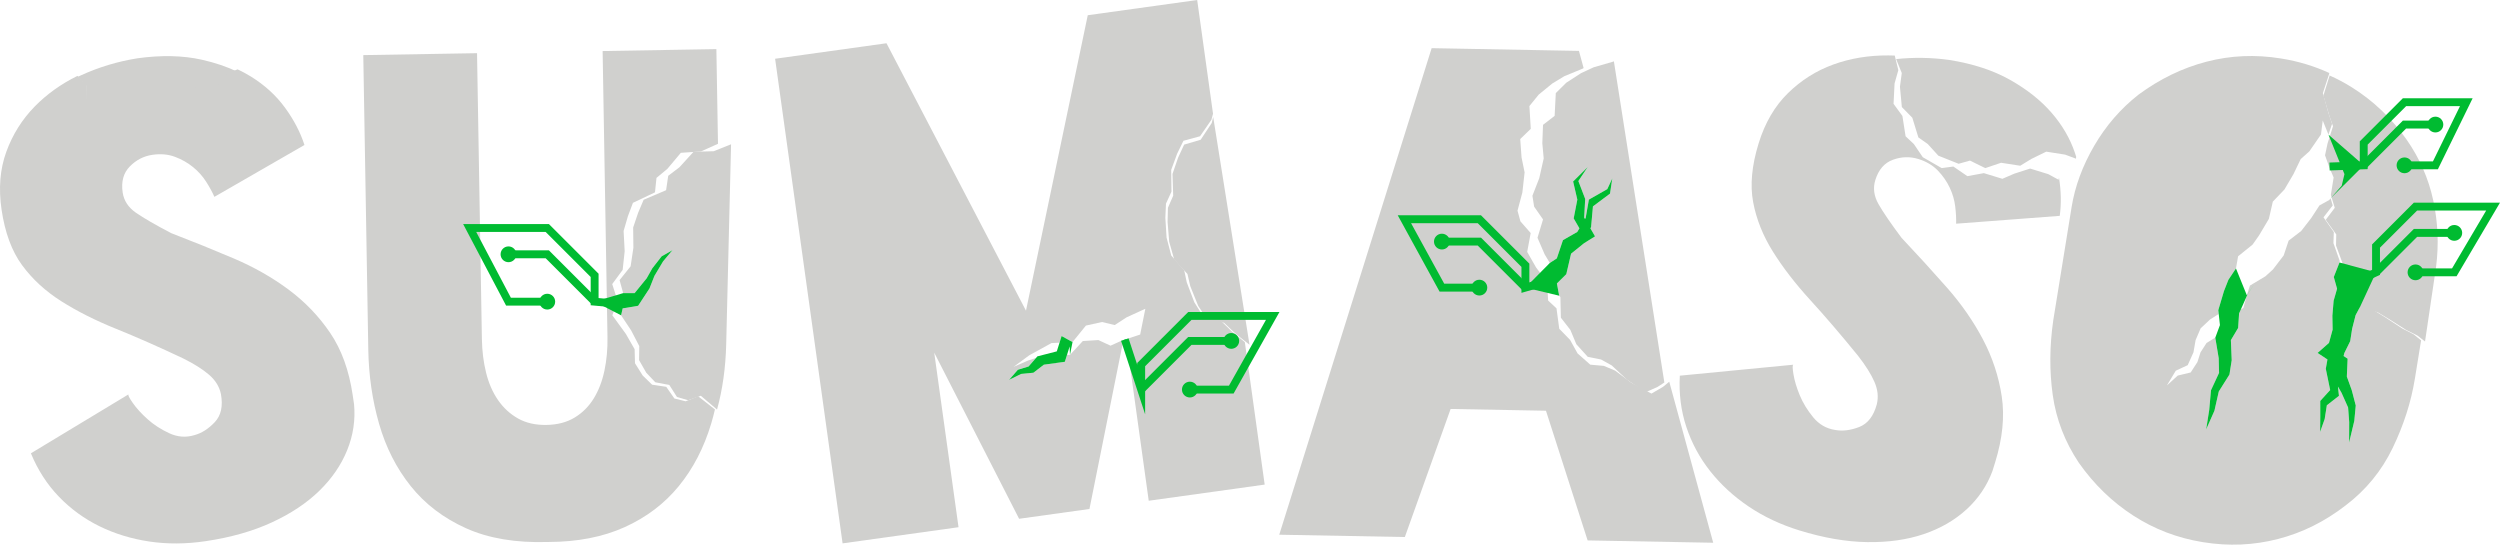 <svg version="1.1" xmlns="http://www.w3.org/2000/svg" xmlns:xlink="http://www.w3.org/1999/xlink" width="1900.748" height="414.112" viewBox="30.228,358.019,1900.748,414.112"><g fill="none" fill-rule="nonzero" stroke="none" stroke-width="none" stroke-linecap="butt" stroke-linejoin="miter" stroke-miterlimit="10" stroke-dasharray="" stroke-dashoffset="0" font-family="none" font-weight="none" font-size="none" text-anchor="none" style="mix-blend-mode: normal"><path d="M91.668,415.342c13.607,-6.251 27.983,-10.588 43.127,-13.013c18.161,-2.504 34.447,-2.142 48.856,1.086c10.098,2.263 19.237,5.36 27.417,9.292l-8.294,2.952l-8.289,11.701l-10.519,-2.278l-8.704,2.454l-7.411,3.022l-7.119,9.312l-10.93,-0.159l-13.739,0.147l-12.713,4.142l-17.812,-0.543l-9.218,-9.113l0.053,-10.937l-7.137,-6.92c0.803,-0.388 1.613,-0.77 2.431,-1.145z" fill="#d0d0ce" stroke="none" stroke-width="1"/><path d="M299.411,665.366c1.094,11.969 -0.642,23.597 -5.208,34.886c-4.566,11.288 -11.635,21.599 -21.208,30.931c-9.572,9.332 -21.614,17.345 -36.125,24.037c-14.511,6.692 -31.33,11.451 -50.455,14.276c-14.839,2.192 -29.063,2.271 -42.673,0.238c-13.61,-2.033 -26.227,-5.898 -37.85,-11.593c-11.624,-5.696 -21.913,-13.19 -30.866,-22.481c-8.954,-9.291 -16.054,-20.289 -21.3,-32.992l74.246,-44.831c-0.611,0.427 0.472,2.626 3.249,6.596c2.777,3.97 6.497,8.054 11.16,12.251c4.663,4.197 10.16,7.765 16.491,10.705c6.331,2.94 12.721,3.428 19.17,1.464c5.508,-1.488 10.666,-4.777 15.474,-9.867c4.808,-5.091 6.365,-12.228 4.671,-21.412c-1.158,-5.557 -4.151,-10.422 -8.979,-14.595c-4.828,-4.173 -11.424,-8.337 -19.788,-12.493c-18.474,-8.728 -35.504,-16.236 -51.09,-22.526c-15.586,-6.29 -29.42,-13.26 -41.501,-20.91c-12.081,-7.65 -22.024,-16.795 -29.829,-27.436c-7.805,-10.64 -12.999,-24.699 -15.58,-42.176c-2.387,-16.158 -1.184,-30.825 3.609,-44c4.793,-13.175 12.021,-24.688 21.686,-34.54c9.084,-9.26 19.883,-16.986 32.396,-23.18l7.203,6.851l0.053,10.937l9.305,9.024l17.816,0.372l12.672,-4.264l13.736,-0.28l10.931,0.054l7.03,-9.38l7.381,-3.093l8.68,-2.538l10.541,2.177l8.176,-11.78l8.266,-3.031c3.508,1.645 6.843,3.444 10.005,5.396c10.567,6.526 19.231,14.428 25.993,23.706c6.762,9.278 11.698,18.742 14.808,28.391l-68.473,39.429c-1.525,-3.481 -3.606,-7.301 -6.242,-11.461c-2.636,-4.159 -5.965,-7.88 -9.988,-11.16c-4.023,-3.281 -8.619,-5.887 -13.791,-7.819c-5.171,-1.932 -10.889,-2.435 -17.155,-1.509c-6.595,0.974 -12.309,3.924 -17.141,8.85c-4.832,4.926 -6.639,11.51 -5.422,19.754c0.925,6.265 4.297,11.411 10.114,15.438c5.817,4.026 14.752,9.193 26.803,15.5c16.435,6.333 32.293,12.751 47.574,19.255c15.281,6.503 29.166,14.393 41.656,23.667c12.489,9.275 23.042,20.267 31.659,32.978c8.617,12.711 14.313,28.464 17.089,47.26z" fill="#d0d0ce" stroke="none" stroke-width="1"/><path d="M574.891,395.358l1.223,71.982l-12.99,5.82l-15.262,1.042l-10.253,12.22l-8.255,6.834l-1.147,10.996l-16.762,7.98l-3.796,10.124l-3.294,11.273l0.814,15.362l-1.527,14.199l-7.946,10.815l4.046,12.655l-3.94,11.1l10.244,14.093l6.684,11.666l0.283,10.668l5.853,9.334l7.165,6.975l10.738,1.618l6.198,8.887l8.546,2.109l9.522,-3.79l12.762,9.974c-0.835,3.621 -1.775,7.177 -2.821,10.67c-5.521,18.43 -13.752,34.322 -24.693,47.677c-10.941,13.355 -24.683,23.756 -41.226,31.205c-16.542,7.449 -35.815,11.194 -57.817,11.234l-0.5,0.009c-24.324,0.747 -45.053,-2.735 -62.186,-10.445c-17.134,-7.71 -31.15,-18.39 -42.051,-32.04c-10.9,-13.65 -18.92,-29.433 -24.058,-47.348c-5.139,-17.915 -7.875,-36.705 -8.209,-56.369l-3.807,-223.968l86.488,-1.47l3.696,217.469c0.153,8.999 1.214,17.482 3.183,25.45c1.969,7.968 5.004,14.917 9.106,20.848c4.101,5.931 9.181,10.595 15.24,13.993c6.059,3.398 13.254,5.025 21.586,4.884c8.332,-0.142 15.468,-2.013 21.408,-5.615c5.94,-3.601 10.775,-8.434 14.506,-14.499c3.731,-6.064 6.445,-13.111 8.142,-21.141c1.697,-8.03 2.469,-16.544 2.316,-25.543l-3.696,-217.469z" fill="#d0d0ce" stroke="none" stroke-width="1"/><path d="M970.112,612.145l-9.15,-8.609l-14.924,-5.656l-4.81,-7.298l-6.035,-15.001l-2.142,-9.246l-10.065,-10.967l-3.819,-13.527l-1.227,-15.063l0.262,-10.777l4.002,-9.209l-0.534,-16.525l4.266,-12.372l4.606,-9.931l12.541,-3.682l8.42,-12.721l1.119,-4.578l27.609,173.156z" fill="#d0d0ce" stroke="none" stroke-width="1"/><path d="M1332.783,770.669l-95.484,-1.767l-31.681,-98.603l-72.488,-1.341l-34.808,97.373l-95.484,-1.767l115.864,-369.92l111.981,2.072l3.561,13.041l-0.526,0.361l-14.182,5.857l-9.123,5.549l-10.317,8.429l-7.068,8.715l1.033,17.33l-8.016,7.743l1.004,13.933l2.326,11.41l-1.696,15.287l-3.699,13.839l2.207,8.088l7.812,8.921l-2.657,14.333l6.795,11.9l8.342,10.952l0.777,14.109l6.368,5.949l2.095,15.523l8.185,8.4l5.731,10.332l9.675,8.568l10.285,0.908l8.595,3.598l12.496,9.344l15.132,8.14l8.761,-5.102l4.777,-3.923z" fill="#d0d0ce" stroke="none" stroke-width="1"/><path d="M1512.15,403.583c18.107,2.872 33.587,7.943 46.44,15.213c12.853,7.27 23.344,15.6 31.474,24.989c8.129,9.389 14.032,19.523 17.706,30.399c0.325,0.962 0.636,1.922 0.933,2.878l-0.078,1.606l-8.312,-3.095l-14.332,-2.248l-11.353,5.548l-8.422,5.159l-14.552,-2.259l-12.051,4.06l-11.603,-5.721l-8.624,2.429l-15.401,-6.148l-8.146,-8.937l-7.056,-4.944l-4.603,-14.971l-7.968,-8.132l-1.444,-15.446l1.392,-10.41l-4.288,-10.613c13.286,-1.426 26.716,-1.213 40.29,0.639z" fill="#d0d0ce" stroke="none" stroke-width="1"/><path d="M1545.073,716.178c-4.185,11.266 -10.776,21.003 -19.772,29.209c-8.996,8.207 -19.826,14.45 -32.492,18.729c-12.665,4.279 -26.987,6.301 -42.965,6.066c-15.978,-0.236 -33.202,-3.212 -51.67,-8.929c-14.329,-4.436 -27.191,-10.511 -38.586,-18.226c-11.395,-7.715 -21.103,-16.652 -29.124,-26.812c-8.021,-10.16 -14.061,-21.364 -18.121,-33.612c-4.06,-12.248 -5.71,-25.234 -4.951,-38.957l86.329,-8.344c-0.735,0.121 -0.709,2.572 0.079,7.352c0.788,4.78 2.378,10.07 4.77,15.87c2.392,5.8 5.807,11.394 10.246,16.78c4.439,5.387 9.99,8.588 16.655,9.605c5.61,1.039 11.683,0.302 18.219,-2.211c6.535,-2.513 11.024,-8.277 13.466,-17.291c1.357,-5.512 0.76,-11.192 -1.791,-17.042c-2.551,-5.849 -6.7,-12.455 -12.446,-19.817c-12.888,-15.854 -25.001,-29.984 -36.339,-42.392c-11.338,-12.408 -20.801,-24.671 -28.39,-36.791c-7.589,-12.12 -12.604,-24.664 -15.044,-37.632c-2.441,-12.968 -1.049,-27.891 4.175,-44.767c4.83,-15.603 12.253,-28.309 22.269,-38.12c10.016,-9.81 21.51,-17.069 34.482,-21.777c12.972,-4.708 26.945,-7.012 41.919,-6.913c1.599,0.011 3.196,0.045 4.792,0.102l2.733,11.115l-2.86,10.106l-0.771,15.494l6.729,9.184l2.425,15.474l6.281,5.898l6.79,10.006l14.369,8.279l8.882,-1.176l10.67,7.315l12.507,-2.303l14.082,4.308l9.071,-3.907l12.028,-3.875l13.865,4.266l7.787,4.247l0.306,-1.579c1.625,10.19 1.815,19.864 0.571,29.021l-78.789,5.968c0.129,-3.798 -0.096,-8.143 -0.676,-13.033c-0.58,-4.89 -1.975,-9.684 -4.185,-14.381c-2.21,-4.697 -5.229,-9.034 -9.058,-13.01c-3.829,-3.977 -8.768,-6.902 -14.818,-8.774c-6.369,-1.971 -12.796,-1.78 -19.282,0.574c-6.486,2.354 -10.961,7.511 -13.426,15.472c-1.873,6.05 -1.056,12.148 2.45,18.293c3.506,6.145 9.331,14.665 17.473,25.56c12.085,12.813 23.612,25.454 34.582,37.923c10.97,12.468 20.083,25.583 27.338,39.344c7.255,13.761 12.022,28.234 14.299,43.421c2.278,15.186 0.607,31.854 -5.011,50.004z" fill="#d0d0ce" stroke="none" stroke-width="1"/><path d="M1818.376,424.438c16.191,10.142 30,23.302 41.425,39.479c10.02,14.285 16.828,29.779 20.425,46.485c3.597,16.705 4.318,33.491 2.163,50.357l-8.407,56.899l-5.836,-4.546l-8.584,-4.267l-12.945,-8.211l-8.676,-5.207l-16.117,-4.108l1.113,-12.503l-13.409,-8.573l1.76,-12.03l-4.987,-13.547l0.18,-8.408l-8.005,-11.109l6.871,-9.121l-2.991,-9.813l2.125,-13.223l-3.326,-7.897l-3.21,-9.005l1.936,-9.089l4.123,-12.998l-2.818,-8.078l-4.493,-15.224l4.643,-14.856l-0.077,-0.506c5.895,2.612 11.601,5.645 17.117,9.101z" fill="#d0d0ce" stroke="none" stroke-width="1"/><path d="M1215.66,582.834l-7.107,-24.889" fill="none" stroke="none" stroke-width="1"/><path d="" fill="none" stroke="#00bb31" stroke-width="6" opacity="0"/><path d="M1290.455,652.2l-9.271,4.104l-14.141,-9.761l-11.388,-10.667l-8.145,-4.525l-10.121,-2.038l-8.67,-9.584l-4.555,-10.902l-7.208,-9.253l-0.368,-15.659l-0.927,-1.081l-1.719,-9.311l7.14,-7.055l3.634,-15.581l9.831,-7.927l8.387,-5.238l-3.489,-6.05l0.498,-1.148l1.398,-15.6l12.976,-9.689l1.737,-11.531l-3.794,8.101l-14.005,7.974l-2.427,13.885l-0.511,0.852l-0.653,-1.133l0.783,-14.12l-5.194,-13.602l7.106,-10.654l-11.091,10.999l3.202,13.775l-2.776,14.293l4.359,7.558l-1.65,2.753l-10.86,6.211l-4.663,13.866l-5.328,3.482l-3.935,-6.56l-5.44,-12.578l4.224,-13.952l-6.78,-9.729l-1.301,-8.282l5.205,-13.346l3.374,-15.006l-1.052,-11.597l0.541,-13.959l8.822,-6.811l0.887,-17.338l7.987,-7.881l11.185,-7.239l9.68,-4.508l14.742,-4.255l0.563,-0.301l38.38,244.225z" fill="#d0d0ce" stroke="none" stroke-width="1"/><path d="M582.359,619.69c-0.434,17.825 -2.753,34.4 -6.959,49.725l-12.34,-10.493l-9.671,3.394l-8.452,-2.461l-5.826,-9.136l-10.662,-2.06l-6.871,-7.265l-5.463,-9.568l0.158,-10.67l-6.197,-11.932l-7.635,-11.472l1.206,-5.279l11.736,-1.957l8.639,-13.2l3.775,-9.548l6.569,-11.029l7.095,-8.476l-8.155,4.618l-7.099,9.1l-4.305,7.619l-9.169,11.272l-8.712,0.02l-2.723,-9.912l8.386,-10.478l2.112,-14.124l-0.179,-15.383l3.757,-11.127l4.211,-9.959l17.077,-7.281l1.601,-10.94l8.53,-6.487l10.749,-11.786l15.292,-0.411l13.219,-5.279z" fill="#d0d0ce" stroke="none" stroke-width="1"/><path d="M502.442,597.751l1.58,-16.859" fill="none" stroke="none" stroke-width="1"/><path d="" fill="none" stroke="#00bb31" stroke-width="6" opacity="0"/><path d="M1808.943,557.587l15.693,33.609" fill="none" stroke="none" stroke-width="1"/><path d="" fill="none" stroke="#00bb31" stroke-width="6" opacity="0"/><path d="M1802.205,508.824l-1.649,-48.434" fill="none" stroke="none" stroke-width="1"/><path d="" fill="none" stroke="#00bb31" stroke-width="6" opacity="0"/><path d="M1866.266,645.895c-2.878,17.768 -8.512,35.344 -16.899,52.726c-8.388,17.382 -20.282,31.917 -35.682,43.605c-15.836,12.292 -33.005,20.823 -51.506,25.593c-18.501,4.769 -37.458,5.582 -56.872,2.437l-0.494,-0.08c-19.085,-3.092 -36.651,-9.821 -52.7,-20.187c-16.049,-10.367 -29.837,-23.744 -41.365,-40.131c-10.594,-15.899 -17.193,-33.008 -19.797,-51.326c-2.604,-18.319 -2.471,-37.376 0.398,-57.172l13.913,-85.88c2.559,-15.794 8.283,-31.329 17.174,-46.603c8.89,-15.275 20.107,-28.231 33.649,-38.869c16.112,-11.91 33.336,-20.263 51.672,-25.059c18.336,-4.796 37.211,-5.622 56.625,-2.477l0.494,0.08c12.8,2.074 24.868,5.717 36.205,10.929l0.07,0.507l-4.849,14.79l4.281,15.285l2.706,8.117l-2.731,8.212l-4.354,-10.754l-1.334,10.626l-8.833,12.81l-6.582,5.887l-5.499,11.439l-6.887,11.71l-8.816,9.204l-3.01,13.115l-7.445,12.539l-4.923,7.004l-11.034,8.917l-1.605,9.238l-5.75,8.639l-3.377,8.579l-4.312,14.506l0.319,2.894l-6.623,4.214l-7.14,6.716l-3.823,8.95l-1.605,9.238l-4.381,9.78l-9.07,4.211l-6.782,11.248l8.283,-7.541l9.821,-2.357l5.132,-7.926l2.356,-7.384l4.573,-7.097l6.685,-4.119l-0.026,0.071l2.603,15.596l0.263,11.177l-6.131,13.206l-1.348,14.973l-2.336,14.817l6.287,-14.194l3.324,-14.661l8.107,-12.895l1.713,-10.866l-0.627,-15.284l5.508,-9.255l0.725,-11.022l1.353,-3.054l1.894,-1.167l2.261,-8.213l0.78,-1.76l5.353,-8.267l-5.75,8.639l2.356,-7.384l11.784,-7.063l5.674,-5.15l8.196,-10.685l3.761,-11.261l9.567,-7.351l7.637,-9.856l6.249,-9.585l7.332,-4.033l1.159,-1.325l1.562,5.393l-6.997,9.025l7.849,11.22l-0.297,8.404l4.798,13.615l-0.178,1.108l-4.337,11.02l2.489,8.933l-2.607,9.103l-0.96,11.403l0.19,10.579l-2.77,10.09l-8.671,7.636l7.503,4.948l-1.249,7.099l3.32,16.165l-7.54,8.287l0.027,11.566l-0.125,11.953l3.465,-9.752l1.643,-10.465l9.21,-7.187l-0.774,-7.066l2.773,4.829l4.962,11.108l0.839,11.149l-0.087,15.524l3.958,-16.533l1.096,-11.653l-3.027,-11.612l-3.742,-10.392l0.592,-13.589l-3.068,-2.023l0.584,-2.288l4.44,-8.989l1.48,-9.479l2.63,-10.302l3.449,-6.453l10.617,2.864l8.603,5.328l12.829,8.39l8.523,4.386l5.773,4.627z" fill="#d0d0ce" stroke="none" stroke-width="1"/><path d="M884.352,616.552l2.138,-0.7" fill="none" stroke="none" stroke-width="1"/><path d="" fill="none" stroke="#00bb31" stroke-width="6" opacity="0"/><path d="M940.445,358.019l12.044,86.488l-1.21,4.555l-8.67,12.552l-12.611,3.433l-4.802,9.838l-4.509,12.285l0.208,16.532l-4.183,9.128l-0.475,10.77l0.93,15.084l3.551,13.6l9.846,11.164l1.959,9.286l5.738,15.117l4.665,7.392l14.809,5.95l8.978,8.788l9.96,8.194l15.08,108.289l-88.149,12.275l-17.112,-122.887l10.598,-3.471l3.94,-19.608l-14.189,6.478l-9.121,5.916l-9.639,-2.314l-12.239,2.71l-10.162,12.543l-8.313,-4.601l-1.586,5.071l-6.108,0.29l-16.942,9.321l-11.874,8.759l11.086,-4.837l6.039,-2.018l-5.707,6.553l-8.167,2.51l-6.698,7.69l9.14,-4.523l9.388,-0.926l7.919,-6.107l15.972,-2.214l1.669,-5.334l2.212,0.17l9.768,-10.582l11.845,-0.75l9.245,4.274l8.727,-3.956l1.059,-0.347l-25.815,128.462l-53.484,7.448l-64.537,-126.306l18.482,132.719l-88.149,12.275l-51.307,-368.445l84.683,-11.792l106.055,203.316l46.968,-224.625z" fill="#d0d0ce" stroke="none" stroke-width="1"/><path d="M1189.99,576.704l-35,-35h-28.5" fill="none" stroke="#00bb31" stroke-width="6"/><path d="M1212.106,570.389l-22.116,6.315v-17l-35,-35h-57l28.5,52h28.5" fill="none" stroke="#00bb31" stroke-width="6"/><path d="M1120.49,541.704c0,-3.314 2.686,-6 6,-6c3.314,0 6,2.686 6,6c0,3.314 -2.686,6 -6,6c-3.314,0 -6,-2.686 -6,-6z" fill="#00bb31" stroke="none" stroke-width="1"/><path d="M1148.99,576.704c0,-3.314 2.686,-6 6,-6c3.314,0 6,2.686 6,6c0,3.314 -2.686,6 -6,6c-3.314,0 -6,-2.686 -6,-6z" fill="#00bb31" stroke="none" stroke-width="1"/><path d="M1208.553,557.945l5.328,-3.482l4.663,-13.866l10.86,-6.211l1.65,-2.753l-4.359,-7.558l2.776,-14.293l-3.202,-13.775l11.091,-10.999l-7.106,10.654l5.194,13.602l-0.783,14.12l0.653,1.133l0.511,-0.852l2.427,-13.885l14.005,-7.974l3.794,-8.101l-1.737,11.531l-12.976,9.689l-1.398,15.6l-0.498,1.148l3.489,6.05l-8.387,5.238l-9.831,7.927l-3.634,15.581l-7.14,7.055l1.719,9.311l-25.669,-6.13" fill="#00bb31" stroke="none" stroke-width="1"/><path d="M482.324,587.362l-36,-36h-29.5" fill="none" stroke="#00bb31" stroke-width="6"/><path d="M503.233,589.322l-20.908,-1.96v-20l-36,-36h-59l29.5,56h29.5" fill="none" stroke="#00bb31" stroke-width="6"/><path d="M410.824,551.362c0,-3.314 2.686,-6 6,-6c3.314,0 6,2.686 6,6c0,3.314 -2.686,6 -6,6c-3.314,0 -6,-2.686 -6,-6z" fill="#00bb31" stroke="none" stroke-width="1"/><path d="M440.324,587.362c0,-3.314 2.686,-6 6,-6c3.314,0 6,2.686 6,6c0,3.314 -2.686,6 -6,6c-3.314,0 -6,-2.686 -6,-6z" fill="#00bb31" stroke="none" stroke-width="1"/><path d="M482.324,587.362l20.118,10.389l1.206,-5.279l11.736,-1.957l8.639,-13.2l3.775,-9.548l6.569,-11.029l7.095,-8.476l-8.155,4.618l-7.099,9.1l-4.305,7.619l-9.169,11.272l-8.712,0.02" fill="#00bb31" stroke="none" stroke-width="1"/><path d="M1836.723,565.085l30,-30h29.5" fill="none" stroke="#00bb31" stroke-width="6"/><path d="M1816.789,574.392l19.934,-9.308v-20l30,-30h59l-29.5,50h-29.5" fill="none" stroke="#00bb31" stroke-width="6"/><path d="M1890.223,535.085c0,-3.314 2.686,-6 6,-6c3.314,0 6,2.686 6,6c0,3.314 -2.686,6 -6,6c-3.314,0 -6,-2.686 -6,-6z" fill="#00bb31" stroke="none" stroke-width="1"/><path d="M1860.723,565.085c0,-3.314 2.686,-6 6,-6c3.314,0 6,2.686 6,6c0,3.314 -2.686,6 -6,6c-3.314,0 -6,-2.686 -6,-6z" fill="#00bb31" stroke="none" stroke-width="1"/><path d="M1824.636,591.197l-3.449,6.453l-2.63,10.302l-1.48,9.479l-4.44,8.989l-0.584,2.288l3.068,2.023l-0.592,13.589l3.742,10.392l3.027,11.612l-1.096,11.653l-3.958,16.533l0.087,-15.524l-0.839,-11.149l-4.962,-11.108l-2.773,-4.829l0.774,7.066l-9.21,7.187l-1.643,10.465l-3.465,9.752l0.125,-11.953l-0.027,-11.566l7.54,-8.287l-3.32,-16.165l1.249,-7.099l-7.503,-4.948l8.671,-7.636l2.77,-10.09l-0.19,-10.579l0.96,-11.403l2.607,-9.103l-2.489,-8.933l4.337,-11.02l27.78,7.497" fill="#00bb31" stroke="none" stroke-width="1"/><path d="M1827.366,483.722l31,-31h23.5" fill="none" stroke="#00bb31" stroke-width="6"/><path d="M1801.381,484.607l25.985,-0.885v-17l31,-31h47l-23.5,48h-23.5" fill="none" stroke="#00bb31" stroke-width="6"/><path d="M1875.866,452.722c0,-3.314 2.686,-6 6,-6c3.314,0 6,2.686 6,6c0,3.314 -2.686,6 -6,6c-3.314,0 -6,-2.686 -6,-6z" fill="#00bb31" stroke="none" stroke-width="1"/><path d="M1852.366,483.722c0,-3.314 2.686,-6 6,-6c3.314,0 6,2.686 6,6c0,3.314 -2.686,6 -6,6c-3.314,0 -6,-2.686 -6,-6z" fill="#00bb31" stroke="none" stroke-width="1"/><path d="M1827.366,483.722l-25.161,25.102l8.424,-9.631l2.085,-8.772l-12.158,-30.031M1738.491,582.516l5.75,-8.639l-5.353,8.267l-6.287,14.194l-0.725,11.022l-5.508,9.255l0.627,15.284l-1.713,10.866l-8.107,12.895l-3.324,14.661l-6.287,14.194l2.336,-14.817l1.348,-14.973l6.131,-13.206l-0.263,-11.177l-2.603,-15.596l3.533,-9.567l-1.25,-11.333l4.312,-14.506l3.377,-8.579l5.75,-8.639z" fill="#00bb31" stroke="none" stroke-width="1"/><path d="M897.869,654.216l37,-37h31.5" fill="none" stroke="#00bb31" stroke-width="6"/><path d="M885.421,616.202l12.449,38.014v-19l37,-37h63l-31.5,56h-31.5" fill="none" stroke="#00bb31" stroke-width="6"/><path d="M960.369,617.216c0,-3.314 2.686,-6 6,-6c3.314,0 6,2.686 6,6c0,3.314 -2.686,6 -6,6c-3.314,0 -6,-2.686 -6,-6z" fill="#00bb31" stroke="none" stroke-width="1"/><path d="M928.869,654.216c0,-3.314 2.686,-6 6,-6c3.314,0 6,2.686 6,6c0,3.314 -2.686,6 -6,6c-3.314,0 -6,-2.686 -6,-6z" fill="#00bb31" stroke="none" stroke-width="1"/><path d="M897.869,654.216l-13.518,-37.664l2.138,-0.7M843.709,627.912l-0.236,-6.486l-3.644,11.65l-15.972,2.214l-7.919,6.107l-9.388,0.926l-9.14,4.523l6.698,-7.69l8.167,-2.51l6.698,-7.69l14.75,-3.798l3.644,-11.65l8.313,4.601z" fill="#00bb31" stroke="none" stroke-width="1"/><path d="" fill="none" stroke="none" stroke-width="1"/></g></svg>
